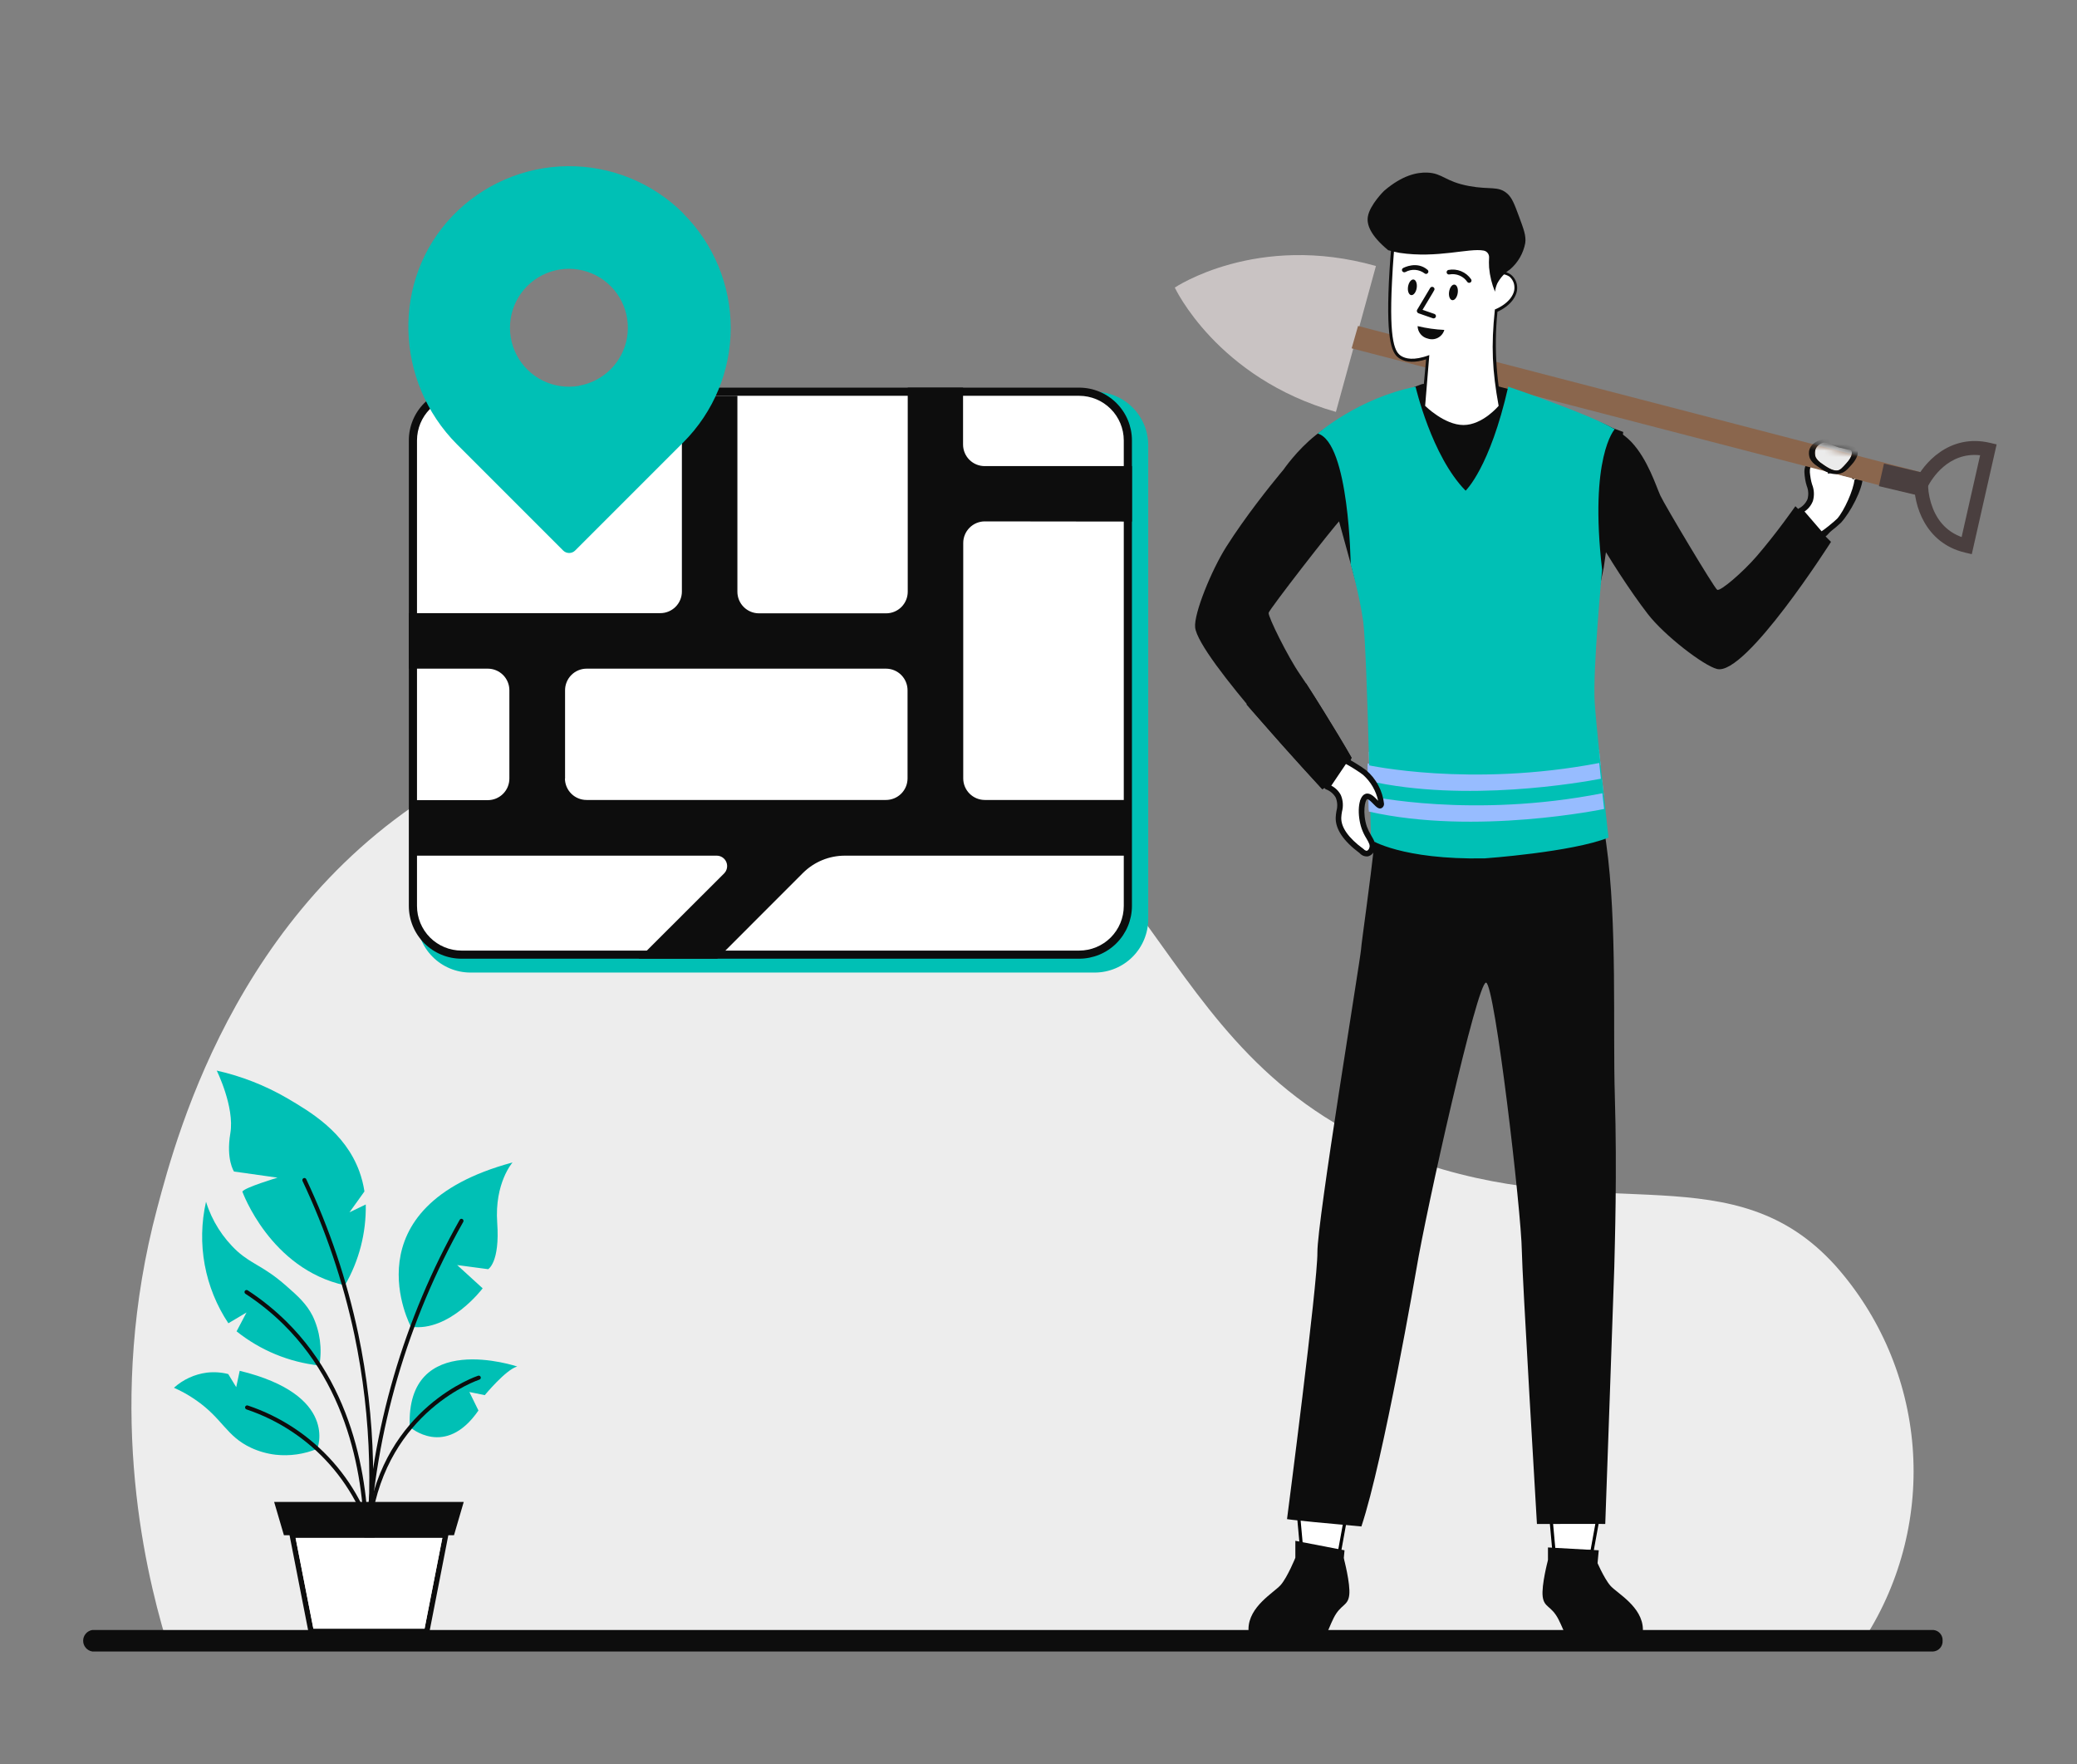<svg width="325" height="276" viewBox="0 0 325 276" fill="none" xmlns="http://www.w3.org/2000/svg">
<rect x="0" y="0" width="325" height="276" fill="#808080" stroke="none"/>
<g clip-path="url(#clip0_34264_9370)">
<path d="M25.994 256.611C22.403 244.611 16.577 219.093 24.596 189.027C27.746 177.183 37.894 138.999 74.134 120.471C78.349 118.342 107.699 103.858 140.59 114.127C184.267 127.758 179.079 167.738 223.182 182.165C251.688 191.482 271.386 180.533 287.197 198.018C294.195 205.891 298.436 215.831 299.276 226.332C300.116 236.832 297.51 247.32 291.852 256.206L25.994 256.611Z" fill="#EDEDED"/>
<path d="M27.219 217.123C28.403 217.645 29.534 218.279 30.596 219.017C34.854 221.934 35.372 224.694 39.303 226.525C40.518 227.086 41.814 227.45 43.143 227.604C45.355 227.842 47.592 227.523 49.65 226.674C49.65 226.674 53.091 218.265 37.508 214.469L36.962 217.03L35.713 214.98C34.615 214.7 33.474 214.626 32.349 214.76C30.44 215.012 28.651 215.835 27.219 217.123Z" fill="#00C0B5"/>
<path d="M32.237 188.023C33.16 191.001 34.857 193.68 37.154 195.787C39.553 197.916 41.192 198.029 44.769 201.166C46.684 202.84 47.955 204.004 48.92 205.885C50.071 208.297 50.435 211.01 49.963 213.641C45.228 213.126 40.739 211.272 37.02 208.297L38.574 205.345L35.735 207.034C33.895 204.268 32.635 201.156 32.034 197.888C31.433 194.62 31.502 191.264 32.237 188.023Z" fill="#00C0B5"/>
<path d="M53.968 201.093C42.273 198.539 37.923 186.433 37.923 186.433C38.264 185.794 43.43 184.254 43.43 184.254L36.618 183.296C36.618 183.296 35.347 181.423 36.043 177.307C36.738 173.191 33.914 167.5 33.914 167.5C37.768 168.366 41.467 169.814 44.885 171.793C48.504 173.922 53.982 177.094 56.239 183.303C56.603 184.311 56.867 185.352 57.026 186.411L54.685 189.676L57.232 188.448C57.317 192.882 56.188 197.255 53.968 201.093Z" fill="#00C0B5"/>
<path d="M64.298 207.577C64.298 207.577 54.257 188.858 80.201 181.875C80.201 181.875 77.362 185.075 77.802 191.313C78.242 197.55 76.383 198.572 76.383 198.572L71.536 197.927L75.525 201.567C75.525 201.567 70.359 208.436 64.298 207.577Z" fill="#00C0B5"/>
<path d="M80.931 213.8C80.931 213.8 63.453 207.903 64.12 223.259C64.12 223.259 69.662 228.227 74.864 220.684L73.445 217.788L75.857 218.278C75.857 218.278 79.157 214.276 80.931 213.8Z" fill="#00C0B5"/>
<path d="M57.733 238.418C57.648 238.406 57.57 238.36 57.518 238.291C57.467 238.222 57.444 238.135 57.456 238.049C60.061 220.146 74.672 215.285 74.814 215.242C74.894 215.216 74.983 215.223 75.058 215.261C75.134 215.3 75.192 215.367 75.218 215.448C75.244 215.529 75.238 215.617 75.199 215.693C75.16 215.769 75.093 215.826 75.012 215.853C74.87 215.902 60.643 220.65 58.095 238.142C58.09 238.184 58.076 238.224 58.055 238.261C58.034 238.298 58.006 238.33 57.972 238.356C57.938 238.382 57.9 238.401 57.859 238.411C57.818 238.422 57.775 238.424 57.733 238.418Z" fill="#0D0D0D"/>
<path d="M57.436 241.876C57.353 241.869 57.276 241.829 57.221 241.765C57.167 241.701 57.139 241.619 57.145 241.535C58.106 223.729 63.164 206.385 71.927 190.854C71.947 190.817 71.974 190.783 72.007 190.756C72.041 190.73 72.079 190.71 72.121 190.699C72.162 190.687 72.205 190.685 72.247 190.691C72.29 190.697 72.33 190.711 72.367 190.734C72.44 190.777 72.494 190.847 72.517 190.929C72.539 191.011 72.529 191.099 72.487 191.174C63.769 206.611 58.737 223.854 57.784 241.557C57.782 241.599 57.772 241.641 57.754 241.68C57.736 241.718 57.71 241.753 57.678 241.781C57.646 241.809 57.609 241.831 57.569 241.845C57.529 241.859 57.486 241.865 57.443 241.862L57.436 241.876Z" fill="#0D0D0D"/>
<path d="M56.704 248.969C56.662 248.963 56.621 248.949 56.585 248.927C56.548 248.905 56.516 248.876 56.491 248.842C56.466 248.807 56.448 248.768 56.438 248.727C56.429 248.685 56.427 248.642 56.434 248.6C58.53 235.386 58.196 221.899 55.448 208.805C53.684 200.506 50.962 192.441 47.337 184.77C47.302 184.692 47.299 184.603 47.328 184.523C47.357 184.442 47.416 184.376 47.493 184.337C47.531 184.318 47.572 184.307 47.615 184.305C47.657 184.303 47.7 184.309 47.739 184.324C47.779 184.338 47.816 184.361 47.847 184.39C47.877 184.419 47.902 184.454 47.919 184.493C51.56 192.215 54.291 200.333 56.058 208.684C58.812 221.853 59.139 235.414 57.023 248.7C57.013 248.776 56.974 248.846 56.915 248.896C56.856 248.946 56.781 248.972 56.704 248.969Z" fill="#0D0D0D"/>
<path d="M57.287 243.334C57.206 243.327 57.13 243.289 57.075 243.229C57.019 243.168 56.989 243.089 56.989 243.007C57.188 234.492 55.804 218.511 44.365 207.221C42.545 205.425 40.548 203.818 38.404 202.424C38.334 202.376 38.284 202.304 38.266 202.22C38.247 202.137 38.261 202.05 38.305 201.977C38.352 201.905 38.425 201.854 38.508 201.836C38.592 201.817 38.679 201.832 38.752 201.878C40.933 203.301 42.965 204.939 44.819 206.767C56.429 218.227 57.834 234.407 57.635 243.028C57.635 243.071 57.626 243.113 57.61 243.151C57.593 243.19 57.569 243.225 57.538 243.254C57.508 243.284 57.472 243.306 57.432 243.321C57.393 243.336 57.351 243.343 57.309 243.341L57.287 243.334Z" fill="#0D0D0D"/>
<path d="M58.897 243.473C58.828 243.468 58.763 243.44 58.712 243.394C58.66 243.348 58.626 243.286 58.614 243.218C57.559 238.006 55.151 233.164 51.632 229.178C48.113 225.192 43.607 222.203 38.567 220.51C38.527 220.496 38.49 220.475 38.458 220.447C38.426 220.42 38.4 220.386 38.381 220.348C38.343 220.271 38.337 220.183 38.364 220.102C38.392 220.021 38.45 219.954 38.527 219.916C38.603 219.878 38.692 219.872 38.773 219.9C43.924 221.624 48.529 224.677 52.123 228.75C55.718 232.823 58.174 237.772 59.245 243.097C59.26 243.181 59.243 243.267 59.197 243.338C59.151 243.409 59.079 243.46 58.997 243.48L58.897 243.473Z" fill="#0D0D0D"/>
<path d="M45.223 239.766L48.331 255.661H67.129L70.237 239.766H45.223ZM66.433 254.817H49.033L46.252 240.624H69.215L66.433 254.817Z" fill="#0D0D0D"/>
<path d="M69.217 240.617L66.435 254.817H49.036L46.254 240.617H69.217Z" fill="white"/>
<path d="M71.038 240.2H44.427L42.895 234.984H72.564L71.038 240.2Z" fill="#0D0D0D"/>
<path d="M303.97 256.698C303.998 257.118 303.858 257.531 303.581 257.847C303.304 258.164 302.914 258.358 302.494 258.387H14.446C14.046 258.323 13.682 258.119 13.419 257.811C13.156 257.502 13.012 257.11 13.012 256.705C13.012 256.3 13.156 255.908 13.419 255.6C13.682 255.292 14.046 255.087 14.446 255.023H302.551C302.958 255.067 303.332 255.265 303.596 255.576C303.861 255.888 303.995 256.29 303.97 256.698Z" fill="#0D0D0D"/>
<path d="M198.672 81.341L199.261 81.078H198.672V81.341Z" fill="#FF94AF"/>
<path d="M179.669 69.677V143.769C179.673 145.988 178.796 148.118 177.232 149.691C175.667 151.265 173.543 152.154 171.324 152.163H73.588C71.37 152.154 69.246 151.265 67.683 149.691C66.119 148.117 65.244 145.987 65.25 143.769V69.677C65.248 67.462 66.125 65.335 67.688 63.764C69.25 62.194 71.372 61.306 73.588 61.297H171.324C173.541 61.304 175.664 62.191 177.229 63.762C178.793 65.333 179.671 67.46 179.669 69.677Z" fill="#00C0B5"/>
<path d="M170.13 61.289H70.96C67.453 61.289 64.609 64.132 64.609 67.64V143.016C64.609 146.523 67.453 149.367 70.96 149.367H170.13C173.637 149.367 176.481 146.523 176.481 143.016V67.64C176.481 64.132 173.637 61.289 170.13 61.289Z" fill="white"/>
<path d="M168.868 60.648H72.218C70.032 60.65 67.936 61.52 66.39 63.066C64.844 64.612 63.974 66.708 63.973 68.894V141.751C63.974 143.937 64.844 146.033 66.39 147.579C67.936 149.125 70.032 149.995 72.218 149.996H168.868C171.056 149.993 173.153 149.122 174.7 147.575C176.247 146.028 177.117 143.931 177.121 141.744V68.894C177.117 66.707 176.247 64.611 174.699 63.065C173.152 61.519 171.055 60.65 168.868 60.648ZM175.844 141.751C175.842 143.6 175.106 145.373 173.799 146.681C172.491 147.989 170.718 148.724 168.868 148.726H72.218C70.37 148.724 68.597 147.989 67.29 146.681C65.984 145.373 65.25 143.599 65.25 141.751V68.894C65.254 67.047 65.989 65.277 67.295 63.971C68.601 62.665 70.371 61.929 72.218 61.926H168.868C170.716 61.929 172.487 62.665 173.794 63.971C175.101 65.276 175.838 67.047 175.844 68.894V141.751Z" fill="#0D0D0D"/>
<path d="M177.121 81.603V72.925H154.101C153.655 72.929 153.213 72.844 152.8 72.676C152.387 72.508 152.011 72.26 151.694 71.946C151.378 71.632 151.126 71.258 150.955 70.846C150.783 70.435 150.695 69.993 150.695 69.547V60.648H142.038V92.581C142.038 93.477 141.682 94.336 141.048 94.97C140.415 95.603 139.556 95.959 138.66 95.959H118.762C117.866 95.959 117.007 95.603 116.374 94.97C115.74 94.336 115.384 93.477 115.384 92.581V61.926H106.699V92.553C106.699 93.449 106.343 94.308 105.709 94.941C105.076 95.575 104.217 95.931 103.321 95.931H63.973V104.616H76.334C77.229 104.618 78.086 104.975 78.718 105.608C79.35 106.241 79.705 107.1 79.705 107.994V121.81C79.705 122.705 79.35 123.563 78.718 124.196C78.086 124.83 77.229 125.186 76.334 125.188H64.604V133.874H112.149C112.472 133.874 112.787 133.97 113.055 134.15C113.324 134.33 113.533 134.585 113.656 134.884C113.779 135.183 113.81 135.511 113.747 135.828C113.683 136.144 113.527 136.435 113.298 136.663L99.943 149.996H112.234L113.511 148.719L125.638 136.585C127.381 134.847 129.742 133.872 132.202 133.874H176.688V125.16H154.101C153.205 125.16 152.346 124.804 151.713 124.17C151.079 123.537 150.723 122.678 150.723 121.782V84.953C150.723 84.057 151.079 83.198 151.713 82.564C152.346 81.931 153.205 81.575 154.101 81.575L177.121 81.603ZM88.419 121.81V107.994C88.419 107.098 88.775 106.239 89.408 105.606C90.042 104.972 90.901 104.616 91.797 104.616H138.632C139.527 104.616 140.387 104.972 141.02 105.606C141.653 106.239 142.009 107.098 142.009 107.994V121.81C142.002 122.701 141.643 123.553 141.01 124.181C140.377 124.808 139.522 125.16 138.632 125.16H91.797C90.902 125.165 90.042 124.816 89.405 124.188C88.767 123.56 88.405 122.705 88.398 121.81H88.419Z" fill="#0D0D0D"/>
<path d="M106.938 33.401C104.557 31.022 101.725 29.142 98.608 27.871C95.491 26.601 92.151 25.965 88.786 26.002C85.42 26.038 82.095 26.745 79.006 28.083C75.917 29.421 73.127 31.361 70.797 33.791C61.224 43.782 61.757 59.734 71.507 69.52L88.119 86.132C88.369 86.38 88.707 86.52 89.059 86.52C89.412 86.52 89.749 86.38 89.999 86.132L106.938 69.194C111.676 64.45 114.338 58.02 114.338 51.315C114.338 44.61 111.676 38.179 106.938 33.436V33.401ZM90.617 60.366C88.686 60.705 86.697 60.42 84.939 59.553C83.181 58.685 81.745 57.279 80.839 55.541C79.934 53.802 79.606 51.819 79.903 49.882C80.2 47.944 81.107 46.151 82.492 44.763C83.877 43.375 85.668 42.465 87.606 42.164C89.543 41.863 91.526 42.188 93.266 43.09C95.007 43.992 96.415 45.425 97.286 47.182C98.157 48.938 98.446 50.927 98.11 52.858C97.782 54.724 96.887 56.443 95.548 57.782C94.209 59.122 92.489 60.016 90.624 60.345L90.617 60.366Z" fill="#00C0B5"/>
</g>
<path d="M212.171 53.033L209.039 64.445C190.409 59.165 183.827 44.993 183.827 44.993C183.827 44.993 196.67 36.333 215.301 41.618L212.171 53.033Z" fill="#C9C3C3"/>
<g clip-path="url(#clip1_34264_9370)">
<path d="M242.891 236.75H242.617L242.642 237.023L243.142 242.523L243.162 242.75H243.391H248.891H249.099L249.137 242.545L250.137 237.045L250.19 236.75H249.891H242.891Z" fill="white" stroke="black" stroke-width="0.5"/>
<path d="M203.408 236.251L203.115 236.23L203.142 236.523L203.642 242.023L203.661 242.23L203.868 242.249L209.368 242.749L209.596 242.77L209.637 242.545L210.637 237.045L210.686 236.77L210.408 236.751L203.408 236.251Z" fill="white" stroke="black" stroke-width="0.5"/>
<path d="M202.694 243.719C202.694 243.719 201.457 246.759 200.414 247.964C199.372 249.169 195.377 251.321 195.356 254.899C195.332 258.779 202.087 257.703 204.729 257.56C207.372 257.418 207.571 255.346 208.683 253.149C209.795 250.952 210.916 251.324 211.124 249.553C211.332 247.781 210.273 243.815 210.273 243.815L202.694 243.719Z" fill="#0D0D0D"/>
<path d="M286.508 84.779C286.508 84.779 273.173 105.756 268.687 104.671C266.613 104.169 260.438 99.444 257.82 96.039C254.97 92.34 251.643 87.124 249.561 83.46C249.561 83.46 240.777 70.392 248.275 65.336C248.275 65.336 252.79 66.481 255.324 69.205C257.858 71.929 259.136 76.078 259.806 77.538C260.477 78.999 268.216 91.974 268.697 92.274C269.177 92.575 272.723 89.516 274.868 87.037C278.026 83.382 280.933 79.197 280.933 79.197L286.508 84.779Z" fill="#0D0D0D"/>
<path d="M206.917 123.487C206.917 123.487 187.469 102.823 187.011 98.149C186.799 95.987 189.574 89.202 191.871 85.568C192.628 84.37 193.441 83.169 194.257 82.012C197.521 77.386 200.827 73.494 200.827 73.494C200.827 73.494 209.163 61.269 216.309 66.836C216.309 66.836 216.492 71.01 214.795 74.342C213.448 76.946 211.72 79.333 209.668 81.427C208.537 82.549 198.633 95.318 198.511 95.879C198.389 96.441 201.53 102.791 203.404 105.489C206.079 109.339 211.486 118.556 211.486 118.556L206.917 123.487Z" fill="#0D0D0D"/>
<path d="M249.689 243.922C249.689 243.922 250.948 246.919 251.993 248.101C253.038 249.283 257.018 251.373 257.075 254.925C257.139 258.768 250.435 257.775 247.816 257.665C245.196 257.554 244.977 255.501 243.852 253.338C242.727 251.174 241.62 251.555 241.395 249.801C241.17 248.047 242.214 244.103 242.214 244.103L249.689 243.922Z" fill="#0D0D0D"/>
<path d="M250.164 242.555L249.974 244.623C249.974 244.623 246.3 246.075 242.219 244.71V242.109L250.164 242.555Z" fill="#0D0D0D"/>
<path d="M210.385 242.554L210.195 244.622C210.195 244.622 206.773 245.6 202.691 244.234V241.07L210.385 242.554Z" fill="#0D0D0D"/>
<path d="M206 68.749L211.967 90.428C212.172 91.129 212.416 91.996 212.676 93.002L212.685 93.04L212.693 93.066C213.688 96.93 214.921 102.822 215.287 109.368C215.536 113.829 215.31 128.032 215.31 128.032C215.31 128.032 223.593 131.11 237.094 130.235C237.094 130.235 251.788 133.968 250.603 124.945C247.467 101.058 250.534 91.21 250.945 88.812C250.945 88.812 252.588 77.302 254 67.582C249.91 66.04 232.769 60 232.769 60L223.295 60.105C223.295 60.105 209.973 64.121 206 68.749Z" fill="#0D0D0D"/>
<path d="M213.285 95.24C213.285 95.24 218.858 92.586 220.785 83.624L240.446 83.406C240.446 83.406 246.329 95.326 249.505 95.962C249.505 95.962 248.885 109.048 249.281 114.104C249.677 119.16 250.868 128.719 250.868 128.719C250.868 128.719 249.746 137.447 215.084 131.509C215.084 131.509 215.459 110.504 215.404 109.607C215.348 108.71 213.43 95.77 213.285 95.24Z" fill="#0D0D0D"/>
<path d="M220.821 83.625C220.821 83.625 218.511 71.448 213.457 64.359C213.457 64.359 213.943 63.768 215.252 63.547C215.252 63.547 220.739 71.524 222.928 83.597C225.118 95.67 220.821 83.625 220.821 83.625Z" fill="#0D0D0D"/>
<path d="M240.248 83.406C240.248 83.406 241.584 72.415 246.492 65.213C245.835 64.82 245.105 64.564 244.347 64.461C244.347 64.461 240.075 71.311 238.141 83.43C236.207 95.548 240.248 83.406 240.248 83.406Z" fill="#0D0D0D"/>
<path d="M206.142 195.932C206.091 191.194 212.85 150.165 212.966 148.583C213.063 147.187 214.399 138.274 215.089 131.505C215.379 128.617 215.747 125.18 215.747 125.18C215.747 125.18 224.251 123.372 233.416 122.992C238.643 122.775 245.612 122.954 250.356 125.119C250.539 126.322 251.256 131.42 251.342 132.017C253.084 144.466 252.358 160.881 252.682 171.474C253.048 183.543 252.672 194.8 252.599 198.215C252.569 199.566 251.184 238.438 251.184 238.438C251.184 238.438 251.182 238.406 240.494 238.438L240.684 241.691L239.349 218.844L239.279 217.631C238.698 207.411 238.151 197.53 238.133 195.795C238.066 189.597 233.891 153.881 232.529 153.737C231.167 153.593 223.194 189.165 221.632 198.558C221.632 198.558 216.513 228.363 213.025 238.827C199.892 237.647 201.392 237.647 201.392 237.647C201.392 237.647 206.199 200.671 206.142 195.932Z" fill="#0D0D0D"/>
<path d="M250.961 124.451C250.961 124.451 230.992 128.622 214.371 124.858L214.309 122.413C214.309 122.413 230.426 125.989 250.695 122.008L250.961 124.451Z" fill="#97BCFF"/>
<path d="M214.184 117.626L214.208 118.54L214.229 119.266L214.252 120.071C229.409 123.503 247.416 120.335 250.463 119.751C250.376 118.929 250.291 118.109 250.209 117.305C230.147 121.15 214.184 117.626 214.184 117.626Z" fill="#97BCFF"/>
<path d="M211.488 118.549C211.488 118.549 210.806 121.337 206.915 123.486C206.915 123.486 196.234 111.664 195.016 110.187L204.369 106.922C204.369 106.922 209.31 114.619 211.488 118.549Z" fill="#0D0D0D"/>
<path d="M282.76 81.267L285.223 83.544L287.677 81.549L289.31 78.796L290.499 74.996L288.924 73.408L287.521 73.937L286.7 73.178L287.421 70.958L286.999 70.496L284.999 70.996L284.729 70.904L282.92 73.191L282.981 74.77L283.043 76.35L283.281 78.398L281.763 80.04L282.76 81.267Z" fill="white"/>
<path d="M281.251 79.862C281.262 79.798 281.286 79.737 281.323 79.683C281.36 79.629 281.409 79.585 281.465 79.552C282.082 79.242 282.568 78.722 282.836 78.085C283.022 77.402 282.978 76.677 282.711 76.021C282.603 75.683 282.521 75.337 282.464 74.986C282.196 73.197 282.192 72.676 284.499 70.5C284.637 70.296 284.781 72.612 284.999 72.5C285.218 72.388 285.254 72.493 285.499 72.5C285.746 72.54 286.303 70.845 286.499 71C286.696 71.154 286.134 71.56 286.232 71.79C286.641 72.56 287.998 70.753 287.662 71.524C287.442 71.999 287.268 72.493 287.142 73.001C286.682 75.176 286.939 73.105 287.33 73.195C287.507 73.238 288.354 73.386 288.524 73.161C288.923 72.645 289.503 74.763 289.999 75C290.113 75.059 290.43 74.392 290.499 74.5C290.568 74.608 291.493 74.372 291.499 74.5C291.508 76.547 289.464 80.276 288.07 81.775C287.594 82.226 287.095 82.651 286.576 83.051C286.164 83.367 286.022 83.693 285.542 84.018C285.453 84.078 284.957 84.18 284.85 84.166C284.743 84.152 284.645 84.099 284.575 84.018L281.959 82.059C281.934 82.015 281.266 80.147 281.255 80.098C281.232 80.021 281.231 79.939 281.251 79.862ZM286.074 82.35C286.792 81.782 287.362 81.27 287.495 81.127C288.563 79.924 290.027 76.671 290.175 75.069L290.999 74.5C290.534 75.108 287.85 74.237 287.107 74.042C285.887 73.731 285.83 74.963 286.286 72.823C286.414 72.256 286.604 71.703 286.852 71.177C287.175 70.436 287.057 71.121 286.852 70.757C286.009 72.896 286.574 70.572 286.499 70.5C286.425 70.428 286.33 70.622 286.231 70.591C285.529 71.841 284.936 72 285.504 70.757C285.422 70.81 284.851 71.398 285.499 70.5C283.767 72.946 285.025 70.981 284.999 71C282.897 72.98 283.109 73.369 283.326 74.865C283.377 75.176 283.45 75.482 283.545 75.783C283.879 76.609 283.925 77.523 283.676 78.379C283.42 79.051 282.962 79.626 282.365 80.027L285.034 83.124C285.38 82.886 285.726 82.628 286.074 82.35Z" fill="#0D0D0D"/>
</g>
<path d="M235.476 60.087L236.737 60.702C236.841 60.75 236.923 60.839 236.966 60.95C237.01 61.061 237.011 61.185 236.971 61.298C236.329 62.995 235.22 64.447 233.789 65.464C232.358 66.481 230.671 67.016 228.949 67C227.227 66.983 225.549 66.415 224.136 65.37C222.723 64.325 221.64 62.851 221.028 61.142C221.007 61.084 220.998 61.023 221 60.961C221.003 60.899 221.017 60.839 221.042 60.783C221.067 60.728 221.102 60.678 221.146 60.637C221.189 60.596 221.24 60.565 221.295 60.546L222.427 60.124C222.666 60.037 222.927 60.048 223.159 60.153C223.392 60.257 223.58 60.45 223.688 60.692C224.167 61.723 224.908 62.591 225.828 63.197C226.747 63.804 227.808 64.126 228.891 64.126C229.974 64.126 231.035 63.804 231.954 63.197C232.874 62.591 233.615 61.723 234.095 60.692C234.148 60.556 234.225 60.432 234.324 60.328C234.422 60.224 234.538 60.141 234.667 60.084C234.795 60.028 234.933 60 235.072 60C235.211 60.001 235.348 60.03 235.476 60.087Z" fill="#0D0D0D"/>
<g clip-path="url(#clip2_34264_9370)">
<path d="M251.002 126.31C251.002 126.31 230.913 130.505 214.192 126.719L214.129 124.259C214.129 124.259 230.343 127.857 250.735 123.852L251.002 126.31Z" fill="#97BCFF"/>
<path d="M214 119.44L214.025 120.36L214.045 121.091L214.069 121.9C229.317 125.353 247.433 122.166 250.498 121.579C250.41 120.752 250.325 119.926 250.242 119.117C230.059 122.985 214 119.44 214 119.44Z" fill="#97BCFF"/>
</g>
<path d="M301.192 74.041L300.394 77.569L211.5 54.5L212.5 51L301.192 74.041Z" fill="#8A664D"/>
<mask id="mask0_34264_9370" style="mask-type:alpha" maskUnits="userSpaceOnUse" x="280" y="68" width="14" height="10">
<rect x="281.449" y="68.938" width="12" height="6" transform="rotate(13.556 281.449 68.938)" fill="#D9D9D9"/>
</mask>
<g mask="url(#mask0_34264_9370)">
<path d="M288.956 72.458C288.274 73.221 287.984 73.533 287.575 73.612C287 73.712 286.26 73.4 285.115 72.568C284.645 72.276 284.301 71.919 284.103 71.52C284.053 71.386 283.674 70.215 284.723 69.534C284.896 69.402 285.134 69.304 285.394 69.259C285.448 69.253 285.502 69.255 285.552 69.264C285.892 69.311 285.736 69.055 285.973 69.199C286.2 69.302 288.696 69.952 289.011 70.068C289.587 70.283 289.205 70.283 289.886 70.376C290.233 70.452 289.438 70.398 289.577 70.441C289.614 70.468 289.864 70.343 289.886 70.376C290.05 70.574 289.894 71.407 288.956 72.458Z" fill="#EBEBEB"/>
<path d="M290.613 71.304C290.45 71.772 290.166 72.23 289.77 72.663C289.019 73.516 288.596 73.987 287.732 74.129C287.533 74.163 287.33 74.177 287.132 74.172C286.221 74.145 285.373 73.673 284.371 72.941C283.821 72.603 283.423 72.184 283.206 71.716C283.097 71.448 282.645 70.081 284.075 69.198C284.397 68.968 284.827 68.801 285.294 68.725C285.629 68.699 285.959 68.716 286.261 68.777C286.564 68.838 290.074 69.886 290.285 70.023C290.519 70.136 287.522 69.295 287.78 69.389C286.261 68.777 286.261 68.777 289.444 69.794C289.763 69.823 290.053 69.901 290.285 70.023C290.374 70.082 290.449 70.15 290.507 70.223C290.717 70.555 290.754 70.931 290.613 71.304ZM289.655 70.513C289.633 70.48 289.603 70.45 289.566 70.424C289.427 70.381 289.276 70.351 289.117 70.334C287.282 69.852 288.128 70.164 287.313 69.864C286.998 69.748 286.648 69.64 286.421 69.537C286.184 69.393 285.881 69.293 285.541 69.246C285.491 69.238 285.438 69.236 285.383 69.242C285.123 69.287 284.885 69.385 284.712 69.517C283.663 70.198 284.058 71.37 284.092 71.503C284.29 71.902 284.635 72.259 285.104 72.55C286.249 73.383 286.989 73.695 287.564 73.595C287.973 73.516 288.263 73.204 288.945 72.44C289.895 71.405 289.831 70.727 289.68 70.514L289.655 70.513Z" fill="#0D0D0D"/>
</g>
<path d="M299.646 75.334C300.909 72.584 304.989 67.784 311.38 69.284L312.424 69.529L308.536 86.705L307.492 86.459C301.103 84.957 299.497 78.816 299.544 75.78V75.546L299.646 75.334ZM309.841 71.227C304.835 70.675 302.239 75.002 301.691 76.047C301.753 77.247 302.01 78.429 302.451 79.546C303.335 81.755 304.844 83.258 306.945 84.026L309.841 71.227Z" fill="#4A3F3F"/>
<path d="M302.086 74.246L301.298 77.789L294 76.059L294.796 72.531L302.086 74.246Z" fill="#4A3F3F"/>
<path d="M230.816 69.501L222.526 66.748C222.432 66.718 222.351 66.656 222.296 66.574C222.241 66.492 222.216 66.394 222.224 66.296L223.153 56.22C221.431 56.767 220.051 56.728 219.035 56.109C217.924 55.419 216.869 53.927 217.329 44.089C217.448 41.606 217.639 39.123 217.893 36.703C217.905 36.589 217.961 36.484 218.051 36.411C218.14 36.338 218.254 36.303 218.369 36.315L225.556 36.933L232.752 37.425C232.847 37.43 232.937 37.467 233.009 37.528C233.08 37.59 233.13 37.674 233.149 37.766L234.283 42.526C234.644 42.45 235.016 42.448 235.378 42.52C235.739 42.593 236.082 42.738 236.386 42.947C236.683 43.175 236.927 43.464 237.101 43.796C237.275 44.127 237.375 44.493 237.393 44.867C237.512 46.335 236.283 47.882 234.315 48.778C234.022 51.662 233.982 54.566 234.196 57.458C234.397 60.193 234.822 62.907 235.465 65.573C235.485 65.652 235.481 65.735 235.456 65.812C235.431 65.889 235.385 65.958 235.323 66.01L231.245 69.477C231.165 69.544 231.064 69.581 230.959 69.58C230.907 69.562 230.859 69.535 230.816 69.501ZM233.347 57.465C233.132 54.439 233.182 51.399 233.498 48.382C233.505 48.302 233.534 48.226 233.582 48.161C233.629 48.097 233.694 48.047 233.768 48.017C235.521 47.287 236.64 46.025 236.552 44.843C236.542 44.595 236.478 44.352 236.366 44.13C236.254 43.909 236.095 43.714 235.902 43.558C235.64 43.4 235.345 43.302 235.041 43.272C234.736 43.242 234.429 43.28 234.141 43.383C234.085 43.409 234.024 43.422 233.962 43.422C233.9 43.422 233.84 43.409 233.784 43.383C233.729 43.353 233.682 43.312 233.644 43.263C233.606 43.214 233.578 43.158 233.561 43.098L232.403 38.234L225.525 37.758L218.718 37.179C218.488 39.448 218.321 41.765 218.21 44.081C217.789 53.015 218.63 54.776 219.495 55.307C220.392 55.863 221.732 55.799 223.462 55.125C223.531 55.099 223.606 55.09 223.679 55.099C223.753 55.109 223.823 55.137 223.882 55.181C223.941 55.228 223.987 55.289 224.017 55.358C224.048 55.427 224.061 55.502 224.057 55.577L223.097 66.01L230.824 68.572L234.505 65.399C233.913 62.789 233.526 60.136 233.347 57.465Z" fill="#0D0D0D"/>
<path d="M219.266 55.703C219.893 56.084 221.155 56.497 223.654 55.553L223 63.497C223 63.497 226 66.497 229 66.497C232 66.497 234.5 63.497 234.5 63.497C233.5 57.997 233.307 54.177 233.912 48.42C235.848 47.627 237.085 46.183 236.966 44.85C236.951 44.545 236.873 44.247 236.736 43.974C236.6 43.701 236.408 43.459 236.173 43.264C235.853 43.06 235.491 42.932 235.114 42.891C234.737 42.849 234.355 42.896 233.999 43.026C233.587 41.304 233.206 39.575 232.769 37.853L225.566 37.353L218.37 36.734C218.18 38.543 217.957 41.066 217.815 44.089C217.323 53.736 218.354 55.14 219.266 55.703Z" fill="white"/>
<path d="M217.211 39.142C214.347 36.762 213.84 35.072 214.038 33.89C214.332 32.057 216.616 29.804 216.593 29.844C219.465 27.384 221.749 26.956 223.297 27.003C225.78 27.091 226.065 28.408 229.913 29.114C233.142 29.709 234.435 29.05 235.847 30.288C236.585 30.938 236.95 31.875 237.68 33.85C238.41 35.825 238.823 36.889 238.664 38.031C238.364 39.635 237.524 41.088 236.284 42.149C235.457 42.702 234.776 43.448 234.3 44.322C234.109 44.739 233.983 45.184 233.928 45.639C233.43 44.432 233.12 43.156 233.007 41.855C232.973 41.327 232.973 40.797 233.007 40.268C233.017 40.019 232.937 39.774 232.781 39.579C232.625 39.383 232.404 39.251 232.158 39.205C229.881 38.769 224.907 40.451 219.012 39.562C218.405 39.454 217.804 39.313 217.211 39.142Z" fill="#0D0D0D"/>
<path d="M228.097 45.845C228.001 46.519 227.613 47.019 227.24 46.963C226.867 46.908 226.645 46.321 226.748 45.646C226.851 44.972 227.232 44.472 227.605 44.528C227.978 44.583 228.2 45.17 228.097 45.845Z" fill="#0D0D0D"/>
<path d="M221.679 45.055C221.576 45.721 221.187 46.229 220.814 46.173C220.441 46.118 220.219 45.531 220.322 44.856C220.425 44.182 220.814 43.682 221.187 43.73C221.56 43.777 221.782 44.38 221.679 45.055Z" fill="#0D0D0D"/>
<path d="M221.82 51.023C223.192 51.353 224.592 51.552 226.001 51.618C225.926 51.88 225.799 52.124 225.628 52.336C225.456 52.547 225.243 52.721 225.002 52.848C224.761 52.975 224.497 53.051 224.226 53.073C223.954 53.095 223.681 53.062 223.423 52.975C222.976 52.876 222.575 52.63 222.285 52.276C221.994 51.922 221.831 51.481 221.82 51.023Z" fill="#0D0D0D"/>
<path d="M229.89 44.252C229.963 44.251 230.034 44.229 230.096 44.189C230.136 44.163 230.171 44.13 230.197 44.09C230.224 44.051 230.243 44.007 230.252 43.96C230.261 43.913 230.26 43.865 230.249 43.818C230.239 43.772 230.219 43.728 230.191 43.689C229.803 43.126 229.26 42.689 228.627 42.431C227.994 42.173 227.3 42.106 226.629 42.237C226.583 42.249 226.54 42.27 226.502 42.299C226.465 42.327 226.433 42.363 226.409 42.404C226.385 42.445 226.369 42.49 226.363 42.537C226.356 42.584 226.359 42.632 226.371 42.678C226.383 42.724 226.404 42.767 226.433 42.804C226.461 42.842 226.497 42.874 226.538 42.898C226.579 42.922 226.624 42.937 226.671 42.944C226.718 42.95 226.766 42.947 226.811 42.935C227.337 42.841 227.878 42.901 228.37 43.106C228.863 43.311 229.286 43.654 229.588 44.094C229.622 44.143 229.667 44.183 229.719 44.211C229.772 44.238 229.83 44.252 229.89 44.252Z" fill="#0D0D0D"/>
<path d="M223.13 42.862C223.18 42.862 223.231 42.852 223.277 42.831C223.324 42.811 223.365 42.781 223.399 42.743C223.434 42.71 223.461 42.671 223.48 42.627C223.499 42.583 223.509 42.536 223.509 42.489C223.509 42.441 223.499 42.394 223.48 42.351C223.461 42.307 223.434 42.268 223.399 42.235C221.725 40.775 219.647 41.886 219.559 41.934C219.517 41.954 219.479 41.984 219.448 42.02C219.417 42.056 219.395 42.098 219.381 42.144C219.368 42.19 219.364 42.237 219.37 42.284C219.376 42.331 219.392 42.377 219.417 42.417C219.465 42.502 219.544 42.564 219.638 42.59C219.731 42.617 219.831 42.606 219.917 42.56C220.384 42.303 220.916 42.187 221.448 42.225C221.98 42.263 222.489 42.454 222.915 42.775C222.977 42.824 223.051 42.854 223.13 42.862Z" fill="#0D0D0D"/>
<path d="M224.33 49.815C224.404 49.814 224.476 49.791 224.537 49.749C224.598 49.706 224.645 49.646 224.671 49.577C224.687 49.532 224.694 49.484 224.692 49.437C224.689 49.389 224.677 49.343 224.657 49.3C224.636 49.257 224.607 49.218 224.571 49.187C224.535 49.156 224.494 49.132 224.449 49.116L222.592 48.474C224.409 45.467 224.433 45.396 224.449 45.348C224.463 45.303 224.469 45.256 224.466 45.209C224.462 45.162 224.449 45.116 224.428 45.074C224.407 45.032 224.377 44.994 224.341 44.964C224.305 44.933 224.264 44.91 224.219 44.896C224.133 44.866 224.039 44.868 223.956 44.904C223.872 44.939 223.805 45.004 223.766 45.086C223.663 45.276 222.497 47.22 221.735 48.49C221.712 48.538 221.699 48.591 221.699 48.644C221.699 48.698 221.712 48.751 221.735 48.799C221.756 48.848 221.787 48.892 221.825 48.929C221.863 48.965 221.908 48.994 221.958 49.013L224.234 49.807C224.266 49.814 224.298 49.817 224.33 49.815Z" fill="#0D0D0D"/>
<path d="M206.199 67.83C211.136 69.282 211.349 88.317 211.349 88.317C211.349 88.317 212.733 93.037 213.314 97.276C213.626 99.544 213.954 109.167 214.185 117.619L214.21 118.534L214.23 119.26C214.41 125.893 214.529 131.413 214.529 131.413C214.529 131.413 219.299 134.538 232.317 134.298C232.317 134.298 245.912 133.341 251.691 131.05C251.691 131.05 251.054 125.387 250.464 119.745C250.377 118.923 250.293 118.103 250.21 117.299C249.902 114.261 249.629 111.475 249.53 109.877C249.201 104.954 250.692 89.135 250.692 89.135C248.639 71.454 252.662 67.156 252.662 67.156C248.674 64.766 236.001 60.5 236.001 60.5C233.132 73.208 229.334 76.77 229.334 76.77C224.016 71.383 221.501 60.5 221.501 60.5C212.509 62.299 206.199 67.83 206.199 67.83Z" fill="#00C0B5"/>
<g clip-path="url(#clip3_34264_9370)">
<path d="M251.002 126.568C251.002 126.568 230.913 130.763 214.192 126.977L214.129 124.517C214.129 124.517 230.343 128.115 250.735 124.109L251.002 126.568Z" fill="#97BCFF"/>
<path d="M214 119.698L214.025 120.618L214.045 121.348L214.069 122.158C229.317 125.611 247.433 122.424 250.498 121.836C250.41 121.01 250.325 120.184 250.242 119.375C230.059 123.243 214 119.698 214 119.698Z" fill="#97BCFF"/>
</g>
<path d="M208.56 121.642L210.738 119.091L213.409 120.784L215.354 123.327L215.843 125.509L214.993 124.783L213.537 124.422L212.811 125.272L213.059 128.424L214.399 131.332L214.643 132.423L213.917 133.273L211.731 131.701L209.666 129.643L209.542 128.067L209.418 126.491L209.414 124.429L207.713 122.977L208.56 121.642Z" fill="white"/>
<path d="M207.229 123.214C207.247 123.277 207.278 123.335 207.321 123.383C207.364 123.432 207.418 123.471 207.478 123.496C208.127 123.732 208.671 124.192 209.012 124.792C209.276 125.449 209.317 126.174 209.129 126.857C209.062 127.205 209.021 127.559 209.006 127.913C208.95 129.722 210.217 131.598 212.765 133.489C212.925 133.674 213.13 133.817 213.36 133.903C213.59 133.988 213.839 134.014 214.082 133.979C214.322 133.91 214.54 133.781 214.717 133.605C214.893 133.429 215.022 133.21 215.092 132.971C215.408 132.158 214.999 131.468 214.574 130.741C214.3 130.296 214.069 129.825 213.885 129.336C213.173 127.23 213.569 125.171 213.946 125.035C214.117 124.972 214.709 125.584 214.904 125.788C215.36 126.253 215.783 126.693 216.248 126.399C216.353 126.327 216.438 126.228 216.494 126.113C216.55 125.998 216.574 125.87 216.566 125.743C216.334 123.708 215.337 121.839 213.776 120.514C213.25 120.122 212.705 119.758 212.142 119.422C211.639 119.109 211.123 118.818 210.609 118.551C210.513 118.503 210.402 118.49 210.298 118.517C210.194 118.544 210.102 118.608 210.042 118.697L207.242 122.833C207.222 122.88 207.21 122.929 207.206 122.979C207.191 123.058 207.199 123.14 207.229 123.214ZM211.726 120.177C212.506 120.657 213.132 121.098 213.281 121.225C214.483 122.294 215.312 123.72 215.647 125.294L215.537 125.177C215.003 124.627 214.34 123.94 213.625 124.22C212.45 124.673 212.351 127.542 213.056 129.613C213.249 130.162 213.502 130.688 213.811 131.181C214.218 131.879 214.425 132.266 214.264 132.651C214.241 132.752 214.196 132.846 214.13 132.926C214.065 133.007 213.982 133.071 213.888 133.113C213.791 133.113 213.695 133.09 213.608 133.047C213.521 133.004 213.445 132.942 213.385 132.866C213.363 132.842 213.338 132.822 213.31 132.806C210.99 131.087 209.836 129.444 209.876 127.933C209.89 127.618 209.927 127.305 209.986 126.996C210.221 126.136 210.159 125.223 209.812 124.402C209.478 123.765 208.956 123.247 208.316 122.92L210.603 119.531C210.974 119.726 211.349 119.942 211.726 120.177Z" fill="#0D0D0D"/>
<defs>
<clipPath id="clip0_34264_9370">
<rect width="291" height="232.393" fill="white" transform="translate(13 26)"/>
</clipPath>
<clipPath id="clip1_34264_9370">
<rect width="124.939" height="231.86" fill="white" transform="translate(187 26)"/>
</clipPath>
<clipPath id="clip2_34264_9370">
<rect width="37" height="9.182" fill="white" transform="translate(214 119.117)"/>
</clipPath>
<clipPath id="clip3_34264_9370">
<rect width="37" height="9.182" fill="white" transform="translate(214 119.375)"/>
</clipPath>
</defs>
</svg>

